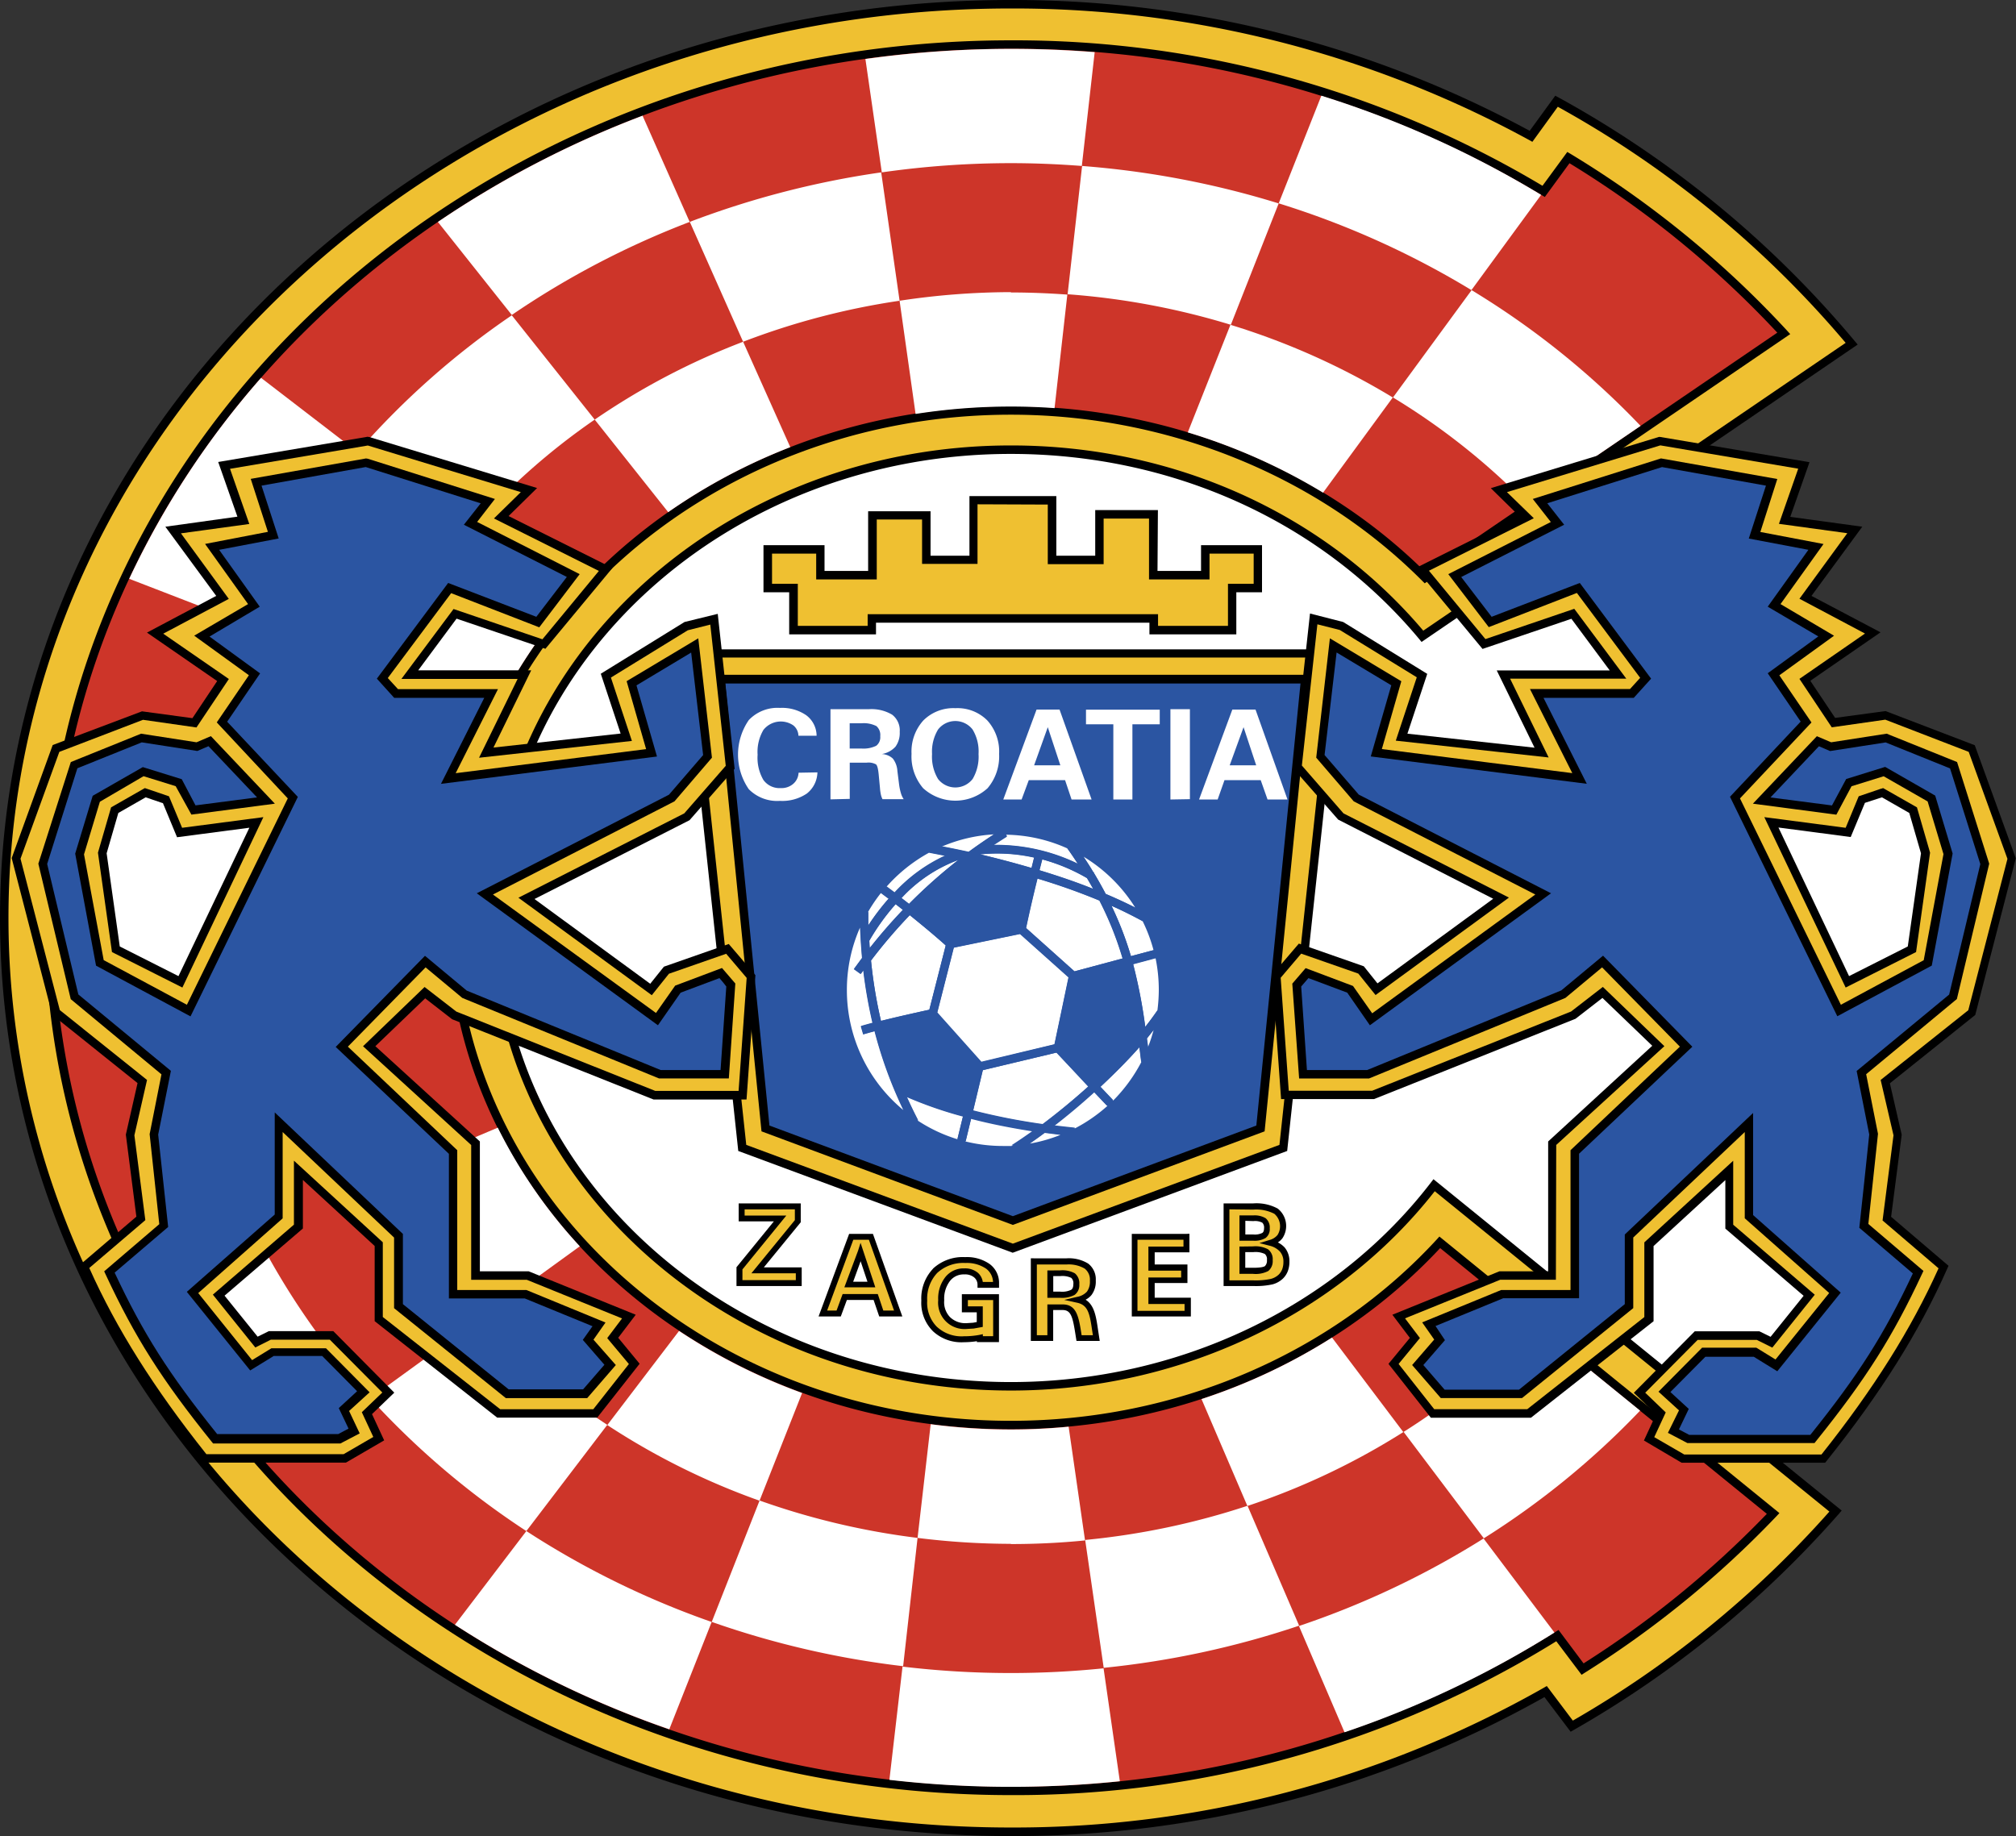 <svg xmlns="http://www.w3.org/2000/svg" viewBox="0 0 294.92 268.62"><rect x="0" y="0" width="294.92" height="268.62" fill="#333333" stroke="none"/><defs><style>.cls-1{fill:#fff;}.cls-2{fill:#efc031;}.cls-3{fill:#cd3529;}.cls-4{fill:#2b55a2;}</style></defs><title>Croatia</title><g id="Слой_2" data-name="Слой 2"><g id="Слой_1-2" data-name="Слой 1"><path class="cls-1" d="M281.67,124.8l-1.82-6.27L275.37,116l-3,1-2,4.78-15.21-2L238.63,60.91,57.49,60.54,53.4,206.78l199.92-.66,21.07-18L263,147.45l16.73-8.57,2-14.08Z"/><path d="M0,134.31c0,74.05,66.34,134.31,147.89,134.31a158.33,158.33,0,0,0,78.05-20.33l3.83,5.07.47-.27A151.63,151.63,0,0,0,269,221.49l.42-.49L209.7,172.52l-.39.51c-14.05,18.27-37,29.17-61.42,29.17C106.61,202.2,73,171.74,73,134.31s33.58-67.9,74.86-67.9c23.63,0,45.4,9.87,59.74,27.07l.36.44,63.8-43.51-.44-.52A151.3,151.3,0,0,0,228,14.26l-.48-.26-3.74,5.14A158.56,158.56,0,0,0,147.89,0C66.34,0,0,60.25,0,134.31Z"/><path class="cls-2" d="M1.24,134.31C1.24,60.93,67,1.24,147.89,1.24a157.31,157.31,0,0,1,75.8,19.24l.48.27,3.72-5.13A150.08,150.08,0,0,1,270,50.16L208.21,92.27c-14.58-17.22-36.52-27.1-60.32-27.1-42,0-76.1,31-76.1,69.14s34.14,69.13,76.1,69.13c24.56,0,47.68-10.89,62-29.16l57.73,46.87a150.34,150.34,0,0,1-37.53,30.58l-3.81-5.06-.48.28a157,157,0,0,1-77.91,20.42C67,267.37,1.24,207.68,1.24,134.31Z"/><path d="M237.37,202.72l-6.23-5.07-20.57-16.74-.39.43c-15.52,16.86-38.22,26.53-62.29,26.53-44.74,0-81.14-33-81.14-73.6s36.4-73.6,81.14-73.6c22.84,0,44.77,8.86,60.17,24.31l.36.36,53.47-36.46-.48-.53a145.8,145.8,0,0,0-31.64-25.83l-.49-.29-3.63,4.95A150.66,150.66,0,0,0,147.89,5.9C70,5.9,6.55,63.49,6.55,134.27S70,262.63,147.89,262.63a150.28,150.28,0,0,0,79.78-22.51l3.7,4.91.48-.31a145.68,145.68,0,0,0,28-22.86l.46-.49-22.93-18.65Z"/><path class="cls-3" d="M7.79,134.27c0-70.1,62.85-127.13,140.1-127.13A149.43,149.43,0,0,1,225.5,28.53l.49.29,3.61-4.94A144.27,144.27,0,0,1,260,48.67L208.56,83.74C193,68.29,170.87,59.43,147.89,59.43c-45.42,0-82.38,33.57-82.38,74.84s37,74.84,82.38,74.84c24.21,0,47.05-9.66,62.79-26.51l47.79,38.88a144.45,144.45,0,0,1-26.81,21.88L228,238.47l-.49.3a149,149,0,0,1-79.6,22.62c-77.25,0-140.1-57-140.1-127.12Z"/><path class="cls-1" d="M158.26,24.28a131.29,131.29,0,0,1,28.8,5.48l-7,17.76a108.68,108.68,0,0,0-23.88-4.47l2.12-18.77Zm65.08,49.39L240,62.31a120,120,0,0,0-24.72-19.86h0l-11.5,15.7a99.29,99.29,0,0,1,19.57,15.52Zm-18,135.83,11.73,15.56a119.48,119.48,0,0,0,22.86-18.68L224.44,193.8a99.06,99.06,0,0,1-19.12,15.7ZM182.5,220.3a108.74,108.74,0,0,1-23.75,5l2.71,18.71a130.43,130.43,0,0,0,28.59-6.17L182.5,220.3ZM134.23,225a108.5,108.5,0,0,1-23.11-5.47l-7,17.76a130.36,130.36,0,0,0,28,6.48ZM88.84,208.46A98.76,98.76,0,0,1,70.39,192.8L54.16,204.58A119.4,119.4,0,0,0,77,224ZM52.3,66.13a118.34,118.34,0,0,1,22.57-20L87,61.39A98,98,0,0,0,68.17,78.32L52.3,66.13Zm48.61-33.67a130.74,130.74,0,0,1,28-7.24L131.6,44a107.28,107.28,0,0,0-22.89,6ZM55,98.63l17,6.56A73.88,73.88,0,0,1,82.23,89.13L68.17,78.32A90.25,90.25,0,0,0,55,98.63Z"/><path class="cls-1" d="M147.89,42.74A109.66,109.66,0,0,0,131.6,44l2.34,16.56a90.55,90.55,0,0,1,13.95-1.08q3.21,0,6.38.23l1.87-16.61c-2.74-.2-5.5-.31-8.25-.31ZM180,47.52l-6.24,15.74a86.48,86.48,0,0,1,19.79,8.82l10.2-13.93A105,105,0,0,0,180,47.52Zm35.25-5.07,10.2-13.94A145.91,145.91,0,0,0,193.3,14l-6.24,15.75A126.61,126.61,0,0,1,215.27,42.45ZM147.89,23.87c3.49,0,7,.15,10.37.41l1.88-16.65a154.82,154.82,0,0,0-33.54,1L129,25.22a133.31,133.31,0,0,1,18.94-1.35Zm-47,8.59L94,16.93A144.58,144.58,0,0,0,64.06,32.47L74.87,46.08A125.81,125.81,0,0,1,100.91,32.46ZM52.3,66.13,38.19,55.28A125.25,125.25,0,0,0,18.9,84.68l17,6.57A109.22,109.22,0,0,1,52.3,66.13ZM87,61.39,97.75,74.93a85,85,0,0,1,17.86-9.51L108.71,50A103.38,103.38,0,0,0,87,61.39ZM20,187.43a126.39,126.39,0,0,0,16.66,24.93l6.84,0,10.7-7.76a109.73,109.73,0,0,1-16.93-24.49L20,187.43ZM77,224,66.55,237.71A144.56,144.56,0,0,0,97.91,253l6.2-15.7A126.21,126.21,0,0,1,77,224Zm70.87,20.77a133.42,133.42,0,0,1-15.84-.94l-1.92,16.57a155.07,155.07,0,0,0,33.71.2l-2.38-16.52a133.75,133.75,0,0,1-13.57.69Zm42.16-6.86,6.66,15.53a145.29,145.29,0,0,0,30.71-14.59l-10.37-13.76A126.41,126.41,0,0,1,190.05,237.88Zm15.27-28.38-10.44-13.84a85.11,85.11,0,0,1-19.09,9l6.71,15.64A104.16,104.16,0,0,0,205.32,209.5Zm-57.43,16.37q5.51,0,10.86-.53l-2.4-16.64c-2.79.27-5.62.41-8.46.41a90.47,90.47,0,0,1-11.72-.77L134.23,225A111.32,111.32,0,0,0,147.89,225.87Zm-36.77-6.31,6.24-15.79a85.5,85.5,0,0,1-18-9.08l-10.5,13.77A104.17,104.17,0,0,0,111.12,219.56ZM70.39,192.8l14.43-10.46a74.52,74.52,0,0,1-12-17.36L56,172.1a91.05,91.05,0,0,0,14.35,20.7ZM26,121.78,24,117l-3-1-4.48,2.55-1.81,6.27,2,14.08,9.45,4.77,11.1-23.34L26,121.78Z"/><path d="M141.82,72.58V81.3h-5.69V74.8H127v8.73h-6.38V79.76h-8.93v6.89h3.76v6.16h12.7V91.1h40v1.71h12.71V86.65h3.76V79.76H175.7v3.77h-6.37l.06-8.9h-9.17l0,6.67h-5.69V72.58Z"/><path class="cls-2" d="M153.28,73.82v8.72h8.17V75.87h6.64v8.9h8.85V81h6.46v4.41h-3.76v6.16H169.41V89.86H126.93v1.71H116.71V85.41h-3.77V81h6.46v3.77h8.86V76h6.63v6.5H143l0-8.72Z"/><path d="M195.52,95H100.14L108,168.39l40.15,14.89,40.15-14.89L196.21,95Z"/><path class="cls-2" d="M194.83,96.2c-.14,1.34-7.58,70.55-7.66,71.3l-39,14.45-39-14.45-7.66-71.3Z"/><path d="M190.94,98.72H104.73l6.67,66.8,36.77,13.69L185,165.52l6.67-66.8Z"/><path class="cls-4" d="M190.25,100c-.13,1.32-6.39,63.92-6.46,64.67l-35.62,13.26-35.61-13.26L106.09,100Z"/><path class="cls-1" d="M119.58,113a4.06,4.06,0,0,1-1.55,3.1,6.41,6.41,0,0,1-3.94,1.07,5.82,5.82,0,0,1-4.55-1.71,8.9,8.9,0,0,1,0-10.11,5.78,5.78,0,0,1,4.56-1.78,6.25,6.25,0,0,1,3.84,1.07,3.77,3.77,0,0,1,1.52,3h-2.66a2,2,0,0,0-.74-1.51,3.24,3.24,0,0,0-4.38.66,6.32,6.32,0,0,0-.85,3.63,6.46,6.46,0,0,0,.84,3.68,2.91,2.91,0,0,0,2.56,1.2,2.6,2.6,0,0,0,1.81-.62,2.25,2.25,0,0,0,.78-1.63Zm4.73-3.49H126a4.24,4.24,0,0,0,2.18-.4,1.56,1.56,0,0,0,.59-1.4,1.72,1.72,0,0,0-.56-1.48,4.1,4.1,0,0,0-2.21-.41h-1.7v3.69Zm-2.82,7.44V103.76h5.58a5.92,5.92,0,0,1,3.44.8,2.89,2.89,0,0,1,1.11,2.51,3.4,3.4,0,0,1-.62,2.17,3.5,3.5,0,0,1-2,1.08,2.53,2.53,0,0,1,1.61.66,3.27,3.27,0,0,1,.67,1.83l.24,1.9a8.21,8.21,0,0,0,.27,1.32,3,3,0,0,0,.41.89H129.1a2.87,2.87,0,0,1-.23-.64,6.92,6.92,0,0,1-.14-1l-.19-2c-.08-.8-.2-1.29-.39-1.45a2.29,2.29,0,0,0-1.36-.25h-2.48v5.3Zm14.86-6.63a6.33,6.33,0,0,0,.87,3.64,3.2,3.2,0,0,0,5.07,0,6.42,6.42,0,0,0,.86-3.64,6.2,6.2,0,0,0-.87-3.59,3.19,3.19,0,0,0-5.05,0,6.22,6.22,0,0,0-.88,3.59Zm-3,0a6.79,6.79,0,0,1,1.72-4.91,6.21,6.21,0,0,1,4.7-1.8,6.14,6.14,0,0,1,4.67,1.8,6.79,6.79,0,0,1,1.72,4.91,7.18,7.18,0,0,1-1.69,5,7,7,0,0,1-9.42,0A7.13,7.13,0,0,1,133.35,110.27Zm13.42,6.65,4.87-13.16H155l4.69,13.16h-2.93l-.95-2.83h-5.31l-1.05,2.83Zm4.48-5h3.87l-1.84-5.58-2,5.58Zm11.62,5v-11h-4v-2.14h10.79v2.14h-4v11Zm8.35,0V103.76h2.85v13.16Zm4.19,0,4.87-13.16h3.39l4.68,13.16h-2.92l-1-2.83h-5.3l-1,2.83Zm4.48-5h3.88l-1.85-5.58ZM130,131.51l-1.14-.85A23.23,23.23,0,0,0,127,133.4c0,.69,0,1.38,0,2a34.33,34.33,0,0,1,3-3.94Zm.93,28.21h0a63.38,63.38,0,0,1-3-8.84l-1.66.47-.35-1.19,1.71-.48a71.31,71.31,0,0,1-1.35-7.68l-.38.52-1-.72,1.2-1.63c-.13-1.49-.23-3-.29-4.46a22.52,22.52,0,0,0-1.92,9.15,22.77,22.77,0,0,0,8.25,17.54c-.42-.88-.82-1.77-1.2-2.66Zm7.3-34.51-2.33-.45a23.2,23.2,0,0,0-6.24,5l1.18.88a23.38,23.38,0,0,1,7.39-5.38Zm3.83,38.47-.06.22-.75,3.1a22.71,22.71,0,0,0,5.45.66c.43,0,.85,0,1.28,0q1.59-1,3.12-2.13c-3.22-.5-6.24-1.1-9-1.82Zm-1.2-.32a59,59,0,0,1-8.23-2.86q.79,1.77,1.68,3.48a22.62,22.62,0,0,0,5.74,2.69l.75-3.07.06-.24Zm9.81,3.95a22.46,22.46,0,0,0,4.46-1.27l-2.29-.29c-.74.55-1.46,1.06-2.17,1.56Zm-5.24-45.24a22.62,22.62,0,0,0-7.65,1.79c1.32.25,2.63.52,3.9.8,1.23-.9,2.47-1.76,3.75-2.59Zm22.09,28.17c.63-.79,1.23-1.61,1.8-2.44a24,24,0,0,0,.2-3,23,23,0,0,0-.48-4.65l-3.29.88a76,76,0,0,1,1.77,9.16Zm.4,3a22.37,22.37,0,0,0,.84-2.55l-1,1.26c.06.42.11.86.17,1.29Zm-22.6-29.59a27.38,27.38,0,0,1,12.36,2.75c-.5-.77-1-1.53-1.55-2.28a22.54,22.54,0,0,0-9-2l.18.29c-.66.41-1.31.84-2,1.28Zm14.7,4,0,.06q.91,1.52,1.74,3.09c1.46.62,2.9,1.28,4.32,2a22.84,22.84,0,0,0-7.56-7.46c.5.75,1,1.5,1.42,2.24Zm5.39,12.25,3.34-.89a22.69,22.69,0,0,0-1.59-4.23c-1.5-.81-3-1.57-4.58-2.26A48.83,48.83,0,0,1,165.45,139.89Zm-13.66-11.36c-.6,2.4-1.16,4.82-1.67,7.24l7.08,6.34,7.05-1.89a48.25,48.25,0,0,0-3.39-8.47,95.42,95.42,0,0,0-9.07-3.22Z"/><path class="cls-1" d="M133.09,133.89a74.68,74.68,0,0,0-5.67,6.64,68,68,0,0,0,1.46,8.83c2.17-.56,4.19-1,6.55-1.52l.52-.11,2.4-9.41c-1.67-1.5-3.51-3-5.26-4.43ZM131,132.28a32.77,32.77,0,0,0-3.86,5.36c0,.36,0,.71.08,1.06q2.29-2.91,4.85-5.59Zm23.24,20.53c.15-.68,1.93-9.18,2.06-9.81l-7.09-6.34-9.7,2-2.43,9.53,6.44,7.22Zm-14-27a21.35,21.35,0,0,0-8.36,5.59l1.1.85A76.45,76.45,0,0,1,140.24,125.78Zm14,38.91c1,.12,2,.24,3.06.34A23,23,0,0,0,162,161.8l-1.9-2C158.22,161.51,156.28,163.14,154.28,164.69Zm-10.49-8.1-1.41,5.89a92.76,92.76,0,0,0,10.17,2q3.47-2.61,6.69-5.52L154.55,154l-10.76,2.57Zm22.92-3.41c-1.72,1.94-3.66,3.91-5.7,5.8l1.88,2a23.27,23.27,0,0,0,4.1-5.6l-.07-.5ZM159,128.47a26.89,26.89,0,0,0-6.55-2.74c-.14.53-.27,1.06-.41,1.59,2.79.85,5.42,1.76,7.87,2.73-.3-.53-.6-1.06-.91-1.58Zm-7.76-3a24.78,24.78,0,0,0-7.89-.46l0,0q3.81.87,7.56,2c.13-.52.25-1,.38-1.53Z"/><path class="cls-4" d="M167.79,151.92l1-1.26a23.3,23.3,0,0,0,.56-2.86c-.57.83-1.17,1.65-1.8,2.44a76,76,0,0,0-1.77-9.16l3.28-.88c-.08-.4-.18-.8-.28-1.2l-3.34.89a48.83,48.83,0,0,0-2.83-7.38c1.55.69,3.08,1.45,4.57,2.26a19.24,19.24,0,0,0-1.11-2c-1.42-.72-2.86-1.38-4.32-2q-.82-1.57-1.74-3.09l0-.06-.12-.07c-.46-.76-.93-1.51-1.42-2.25a23.88,23.88,0,0,0-2.35-1.23c.53.75,1.05,1.51,1.55,2.28a27.38,27.38,0,0,0-12.36-2.75c.65-.44,1.3-.87,2-1.28l-.18-.3h-.4c-.43,0-.85,0-1.27,0-1.28.84-2.54,1.69-3.75,2.59-1.3-.28-2.6-.55-3.9-.8-.64.27-1.27.57-1.88.9l2.33.45a23.38,23.38,0,0,0-7.39,5.38l-1.18-.88c-.27.31-.54.63-.8.95l1.14.85a34.33,34.33,0,0,0-3,3.94c0-.69,0-1.37,0-2.06a22.82,22.82,0,0,0-1.18,2.31c.06,1.49.16,3,.29,4.46l-1.2,1.63,1,.72.38-.52a71.31,71.31,0,0,0,1.35,7.68c-.55.15-1.11.3-1.71.48l.35,1.19,1.66-.47a63.38,63.38,0,0,0,3,8.84h0q.57,1.35,1.2,2.67a22.34,22.34,0,0,0,2.17,1.59q-.89-1.71-1.68-3.48a59,59,0,0,0,8.23,2.86l-.06.24-.75,3.07q.6.18,1.2.33l.75-3.11.05-.21c2.81.72,5.83,1.32,9,1.82-1.08.77-2.12,1.48-3.12,2.12a22.15,22.15,0,0,0,2.69-.31c.73-.51,1.46-1,2.17-1.56l2.29.29a21.38,21.38,0,0,0,2.17-1c-1-.1-2-.22-3.06-.34,2-1.55,3.94-3.18,5.81-4.87l1.9,2c.3-.27.6-.56.89-.85L161,159c2-1.89,4-3.86,5.7-5.8l.21,1.66.06.5c.36-.7.69-1.41,1-2.13-.06-.43-.11-.87-.17-1.29Zm-15.3-26.19a26.89,26.89,0,0,1,6.55,2.74c.31.52.61,1.05.91,1.58-2.45-1-5.08-1.88-7.87-2.73.14-.54.27-1.07.41-1.59Zm-9.1-.75a24.78,24.78,0,0,1,7.89.46c-.13.5-.25,1-.38,1.53q-3.75-1.08-7.56-2Zm-3.15.8a75.19,75.19,0,0,0-7.26,6.45l-1.1-.86A21.35,21.35,0,0,1,140.24,125.78Zm-13.06,11.86a32.77,32.77,0,0,1,3.86-5.36l1.07.84c-1.7,1.78-3.32,3.65-4.85,5.58C127.23,138.35,127.21,138,127.18,137.64Zm8.25,10.2c-2.36.52-4.37,1-6.55,1.52a69.78,69.78,0,0,1-1.46-8.83,76.38,76.38,0,0,1,5.67-6.64c1.75,1.4,3.59,2.93,5.26,4.43l-2.4,9.41-.52.11Zm1.69.31,2.43-9.53,9.7-2,7.09,6.34c-.13.63-1.91,9.13-2.06,9.81l-10.71,2.56-6.45-7.22Zm15.43,16.3a92.76,92.76,0,0,1-10.17-2l1.41-5.89L154.55,154l4.69,4.91q-3.23,2.91-6.69,5.52Zm4.65-22.34-7.08-6.34c.51-2.42,1.07-4.84,1.67-7.24a92.73,92.73,0,0,1,9.07,3.22,48.46,48.46,0,0,1,3.39,8.47l-7.05,1.89Z"/><path d="M179.41,176.06H179v12.09h4.38a11.33,11.33,0,0,0,2.76-.24,3.51,3.51,0,0,0,1.55-.86,3.07,3.07,0,0,0,.71-1.09,3.9,3.9,0,0,0,.23-1.37,3.14,3.14,0,0,0-.69-2.07,3.5,3.5,0,0,0-1-.75,2.7,2.7,0,0,0,.66-.6,3.24,3.24,0,0,0-.68-4.35,6.52,6.52,0,0,0-3.56-.76Zm3.94,7.13a3.2,3.2,0,0,1,1.68.27,1,1,0,0,1,.31.88,1.12,1.12,0,0,1-.29.89c-.1.08-.48.25-1.7.25h-1.18v-2.29Zm0-4.54a2.34,2.34,0,0,1,1.31.23,1,1,0,0,1,.26.79c0,.53-.19.66-.26.71a2.44,2.44,0,0,1-1.31.23h-1.17v-2Zm-9.78,1.87h-8V192.6h8.64v-2.74h-5.29v-2.15h4.79V185h-4.79v-1.78H174v-2.72Z"/><path class="cls-2" d="M173.13,181.38v1H168v3.52h4.79v1H168v3.88h5.29v1H166.4V181.38Z"/><path d="M151.23,184.09h-.43v12.09h3.27v-4.52h1.36c1.28,0,1.5,1,1.94,3.84l.11.68h3.4l-.26-1.69c-.28-1.94-.54-3.54-1.81-4.34a2.7,2.7,0,0,0,.86-.68,3.25,3.25,0,0,0,.63-2.12,2.9,2.9,0,0,0-1.12-2.49,5.42,5.42,0,0,0-3.19-.76h-4.76Zm3.85,2.61a3.07,3.07,0,0,1,1.64.26,1.09,1.09,0,0,1,.3.91c0,.62-.24.78-.32.83a3,3,0,0,1-1.62.27h-1V186.7Zm-18.58-1.09a6.33,6.33,0,0,0-1.72,4.68,5.85,5.85,0,0,0,1.72,4.49,6.09,6.09,0,0,0,4.51,1.59,12.62,12.62,0,0,0,1.9-.15v.13h3.23v-7h-5.43V192h2.18v1.42l-.54.1-.9.06a3.22,3.22,0,0,1-2.48-.89,3.14,3.14,0,0,1-.84-2.46,4.26,4.26,0,0,1,.81-2.78,2.53,2.53,0,0,1,2.13-1,2.11,2.11,0,0,1,1.43.43A1.4,1.4,0,0,1,143,188l0,.41h3.15v-.64a3.41,3.41,0,0,0-1.39-2.85,5.82,5.82,0,0,0-3.57-1,6.42,6.42,0,0,0-4.72,1.7Z"/><path class="cls-2" d="M137.09,194.15a5,5,0,0,1-1.45-3.86,5.49,5.49,0,0,1,1.47-4.06,5.61,5.61,0,0,1,4.11-1.45,5,5,0,0,1,3.05.84,2.54,2.54,0,0,1,1,1.93h-1.5a2.21,2.21,0,0,0-.71-1.33,2.92,2.92,0,0,0-2-.65,3.39,3.39,0,0,0-2.81,1.33,5.08,5.08,0,0,0-1,3.32,3.86,3.86,0,0,0,4.19,4.21l1-.06,1.33-.24,0-.36v-2.65h-2.18v-.92h3.7v5.29h-1.51v-.3l-.51.11a12.07,12.07,0,0,1-2.25.2,5.28,5.28,0,0,1-3.92-1.35Z"/><path d="M116.71,176.06h-8.65v2.63h5.15l-5.47,6.71v2.75h9.54v-2.73h-5.54l5.4-6.6v-2.76Z"/><path class="cls-2" d="M116.28,176.93v1.58l-6.36,7.78h6.5v1h-7.81v-1.57l6.42-7.88h-6.1v-.9Z"/><path d="M127.41,180.52h-3.19l-4.47,12.08H123l.89-2.41h3.91l.82,2.41H132l-4.3-12.08Zm-1.51,4,1,3h-2.09l1.09-3Z"/><path class="cls-2" d="M127.11,181.38l3.68,10.36h-1.57l-.81-2.42h-5.14l-.89,2.42H121l3.83-10.36ZM125.52,183l-2,5.34h4.53l-2.16-6.51ZM156,185a4.66,4.66,0,0,1,2.68.6,2.06,2.06,0,0,1,.76,1.79,2.48,2.48,0,0,1-.43,1.58,2.57,2.57,0,0,1-1.45.77l-1.88.44,1.88.41c1.6.34,1.85,1.56,2.21,4.07l.11.69h-1.65c-.42-2.72-.72-4.51-2.79-4.51h-2.22v4.51h-1.54V185Zm-2.35.87h-.43v4h1.87a3.88,3.88,0,0,0,2.11-.42,1.75,1.75,0,0,0,.69-1.55,1.88,1.88,0,0,0-.65-1.61,3.8,3.8,0,0,0-2.15-.43Zm29.69-8.9a5.81,5.81,0,0,1,3.08.61,2.39,2.39,0,0,1,.47,3.1,2.24,2.24,0,0,1-1.19.74l-1.46.45,1.48.38a3,3,0,0,1,1.53.87,2.22,2.22,0,0,1,.5,1.51,3,3,0,0,1-.18,1.07,2.24,2.24,0,0,1-.51.78,2.66,2.66,0,0,1-1.16.63,10.74,10.74,0,0,1-2.54.21h-3.51V176.93Zm-1.59,5.4h-.43v4h2a4,4,0,0,0,2.22-.42,1.87,1.87,0,0,0,.64-1.59,1.8,1.8,0,0,0-.69-1.59,3.89,3.89,0,0,0-2.17-.42Zm0-4.55h-.43v3.7h2a3.2,3.2,0,0,0,1.81-.39,1.6,1.6,0,0,0,.62-1.42,1.75,1.75,0,0,0-.6-1.48,3.15,3.15,0,0,0-1.83-.41Z"/><path d="M242.67,63.93l-24.58,7.49,4.18,4.1-15.19,7.6,9.8,11.82,13-4.41,5.61,7.56-16.53,0,5.53,11.3-18.6-2.05,2.9-8.75L196.49,91l-4.85-1.24-2.48,22.63,6.6,7.52,22.68,11.58-16.93,12.38-2-2.5-9.5-3.32-3.9,4.56,1.3,18.19H201l29.48-11.75,3.94-3.05,7.29,7L226.48,167l0,19h-7.14l-15.65,6.35,2.56,3.39-3.13,3.8,6.2,7.88,14.64,0,17.94-14.12v-11l10.5-9.65,0,7.1,11.45,9.83-4.83,6-1.65-.81h-9.44l-8.92,9,3.26,3.14-1.78,3.84L246,214h21l.19-.23c8-10,13.61-19,17.67-28.16l.19-.42-8.4-7.17,1.55-12-1.73-7.53,12.49-10,5.93-22.92-6-16.54-13.06-5-7.37,1-3.63-5.43,10.27-7.09L265,87.18l7.43-10.12L261.9,75.62l2.81-8-21.9-3.7-.14,0Zm32.64,52.72,4,2.29,1.71,5.9-1.93,13.63-8.59,4.34-10.33-21.74,10.57,1.39,2.08-5Z"/><path class="cls-2" d="M242.89,65.16l20.17,3.41c-.4,1.16-2.82,8.07-2.82,8.07l10,1.37-7,9.59,9.59,5.09-9.59,6.63,4.73,7.09,7.83-1.12L288,110c.19.51,5.55,15.3,5.67,15.65l-5.73,22.15L275.12,158,277,166.1l-1.6,12.46,8.19,7c-4,8.87-9.43,17.55-17.13,27.24l-20.07,0L242,210.26l1.68-3.62-3-2.88,7.67-7.73H257l2.27,1.13,6.21-7.74-11.93-10.24c0-.53,0-9.36,0-9.36l-13,11.94v10.93l-17.13,13.48-13.61,0-5.21-6.62,3.12-3.79-2.18-2.88,13.93-5.65h8.14l.05-19.72,15.82-14.45-9-8.67-4.65,3.6-29.1,11.59h-12.2l-1.18-16.53,3-3.53,8.36,2.92,2.52,3.14,19.51-14.26L196.54,119,190.45,112c.06-.51,2.12-19.36,2.27-20.66l3.28.83,11.26,6.92-3.07,9.27,22.36,2.46-5.64-11.53,17,0L230.3,89.07l-13,4.43-8.26-10,15.34-7.68L220.45,72l22.44-6.84Zm32.28,50.23-3.26,1.11L270,121.11l-11.9-1.56L270,144.48l10.3-5.19,2.05-14.54-1.92-6.63-4.95-2.82-.26.09Z"/><path d="M242.88,67.1,224.23,73l2.64,3.37-15,7.63,5.92,7.75,12.89-5c.51.69,8.71,11.67,9.26,12.42l-1.49,1.64-14.63,0,6.19,12.3-27.86-3.52L205,99.67l-10.45-6.28-2,17.46,5.49,6.39,26.56,13.63-23.86,17.38-2.81-4L191,141.64l-1.95,2.27,1,13.88h10.21L229,146l5.37-4.47,11.38,11.6-16,15.15,0,20.45H219.61l-11.56,4.74,1.76,2.51-3.23,3.73,4.19,4.83h11.89l16.27-13.16,0-10.33,16.31-15.43c0,2.3,0,12.62,0,12.62l12.35,10.93-7.85,9.73-2.81-1.73H249l-6.38,6.44,3,2.73L244,209.63l2.84,1.49,18.61,0,.18-.23c7.32-9.1,11.25-15.29,15.55-24.53l.2-.42-8.06-6.87c.07-.62,1.41-13.19,1.41-13.19L273,157.16l13.27-11L291,126.36l-4.7-14.87L276,107.34l-8.12,1.26-2.09-.89-9.36,9.87,12.21,1.61s2-3.76,2.22-4.16l4.7-1.46,6.43,3.68,2.32,7.71c-.06.28-2.79,15-2.89,15.52L269.3,147l-14.76-30.19L265,105.7l-4.7-6.9,8-5.79-7.83-4.63,6.29-8.79-9.24-1.76L260,70.08l-16.94-3-.14,0Z"/><path class="cls-4" d="M243.11,68.33l15.23,2.72-2.51,7.74,8.72,1.65-5.95,8.32L266,93.11l-7.4,5.39,4.82,7.07-10.34,11,15.7,32.11,13.82-7.41,3.05-16.4-2.55-8.47-7.32-4.2-5.7,1.77L268,117.84,259,116.67l7.09-7.49,1.63.7,8.13-1.26,9.42,3.8,4.43,14-4.56,19.09-13.53,11.18,1.84,9.29c0,.19-1.45,13.65-1.45,13.65l7.83,6.68c-4.19,8.92-7.91,14.78-15,23.62l-17.71,0-1.51-.8,1.44-3-2.69-2.47c.75-.75,4.8-4.85,5.12-5.16h7.08l3.44,2.12,9.28-11.5-12.82-11.35c0-.54,0-14.94,0-14.94l-18.77,17.78V190.8l-15.47,12.51H211.33l-3.11-3.6,3.16-3.64L210,194l9.9-4.06H231l0-21.15,16.57-15.65-13.06-13.32-6.11,5.08L200,156.55h-8.81c-.07-1-.8-11.76-.84-12.22l1.06-1.23,5.68,2.13,3.31,4.77,26.5-19.31-28.13-14.44-5-5.79,1.76-15,8,4.8-3,10.41,31.6,4-6.33-12.57H239l2.54-2.81-10.43-14-12.9,4.95-4.45-5.82,15.06-7.65-2.47-3.14,16.8-5.3Z"/><path d="M53.83,63.89l-21.91,3.7,2.81,8L24.19,77.06s6.68,9.1,7.44,10.12L21.5,92.55l10.27,7.09-3.62,5.43-7.38-1L7.71,109l-6,16.54,5.93,22.92,12.48,10L18.41,166l1.54,12-8.39,7.17.18.42c4.07,9.19,9.69,18.14,17.68,28.16l.18.24,21,0,5.6-3.26-1.78-3.84,3.26-3.14-8.92-9H39.33l-1.64.81-4.84-6,11.46-9.83,0-7.1,10.5,9.66v11L72.73,207.4l14.64,0,6.2-7.88-3.13-3.8L93,192.35,77.35,186H70.2l0-19L54.91,153.06l7.29-7,3.94,3.06,29.47,11.74h13.6l1.3-18.19-3.9-4.56-9.49,3.32-2,2.5L78.19,131.53,100.87,120l6.6-7.52L105,89.81,100.14,91,87.89,98.57l2.9,8.75-18.6,2.05,5.52-11.3-16.53,0,5.61-7.56,13,4.41,9.8-11.82-15.19-7.6,4.17-4.1L54,63.93l-.13,0Zm-30,53.6,2.07,5,10.58-1.39L26.11,142.81l-8.59-4.34c-.08-.6-1.89-13.38-1.92-13.63l1.71-5.9,4-2.29,2.47.84Z"/><path class="cls-2" d="M76.19,72l-3.93,3.85,15.35,7.68-8.26,10-13-4.43L58.72,99.33l17,0-5.64,11.53,22.36-2.46-3.07-9.27,11.25-6.92,3.29-.83c.14,1.3,2.21,20.15,2.26,20.66L100.1,119,75.84,131.34,95.35,145.6l2.51-3.14,8.37-2.92,3,3.53-1.18,16.53H95.85L66.76,148l-4.65-3.6-9,8.67,15.82,14.45,0,19.72h8.14L91,192.89l-2.17,2.88L92,199.56l-5.21,6.62-13.61,0L56,192.68V181.75L43,169.81l0,9.36L31.14,189.41l6.21,7.73L39.62,196h8.63l7.68,7.73-3,2.88,1.68,3.62-4.34,2.52-20.08,0c-7.7-9.69-13.16-18.37-17.13-27.24l8.2-7L19.66,166.1,21.51,158,8.75,147.78,3,125.63,8.68,110l12.24-4.69,7.82,1.12,4.74-7.09-9.6-6.63,9.59-5.09-7-9.59,10-1.37-2.82-8.07,20.16-3.41L76.19,72Zm-55,43.3-4.94,2.82-1.92,6.63,2.05,14.54,10.3,5.19,11.85-24.93-11.89,1.56-1.92-4.61-3.26-1.11-.27-.09Z"/><path d="M53.61,67.06l-16.93,3,2.51,7.75L30,79.58l6.29,8.8L28.41,93l8,5.79-4.7,6.9L42.1,116.81,27.34,147l-12.17-6.53L12.29,125l2.32-7.7L21,113.56l4.7,1.46L28,119.18l12.21-1.6-9.36-9.88-2.1.9-8.11-1.26-10.28,4.15L5.61,126.36l4.74,19.82,13.27,11-1.73,8.75L23.3,179.1,15.24,186l.2.43c4.3,9.24,8.23,15.43,15.55,24.53l.19.23,18.61,0,2.83-1.48-1.55-3.28,3-2.73-6.38-6.44H39.7l-2.82,1.73L29,189.18l12.35-10.93,0-12.63,16.3,15.44,0,10.33L74,204.55h11.9l4.19-4.84L86.82,196l1.76-2.51L77,188.73H66.89l0-20.45-16-15.15,11.37-11.6L67.63,146l28.78,11.78h10.21l.95-13.89-1.95-2.27-6.85,2.58-2.81,4L72.11,130.87l26.56-13.63,5.48-6.39-2-17.46L91.67,99.66l2.85,9.94-27.86,3.52,6.19-12.3-14.63,0L56.73,99.2,66,86.78l12.89,5L84.8,84l-15-7.64L72.4,73,53.76,67.1l-.15,0Z"/><path class="cls-4" d="M70.33,73.63l-2.47,3.14,15.06,7.64-4.46,5.83-12.9-4.95-10.43,14,2.54,2.81,13.17,0-6.33,12.58,31.6-4-3-10.41,8-4.8c.19,1.66,1.69,14.52,1.75,15l-5,5.8L69.75,130.69,96.25,150l3.32-4.77,5.68-2.13c.32.37.85,1,1,1.23l-.84,12.22H96.65L68.28,144.93l-6.11-5.09L49.11,153.17l16.56,15.64,0,21.16H76.78l9.9,4.06-1.42,2,3.16,3.64-3.12,3.6H74.41L58.94,190.8l0-10.27L40.19,162.75l0,14.94L27.33,189l9.27,11.5,3.45-2.12h7.08l5.11,5.16-2.68,2.47,1.43,3-1.51.8-17.71,0c-7.1-8.84-10.82-14.7-15-23.62l7.83-6.68L23.14,166,25,156.67,11.46,145.49c-.1-.39-4.48-18.76-4.56-19.09l4.42-14,9.42-3.79,8.13,1.26,1.63-.7,7.1,7.49-9,1.17L26.59,114l-5.7-1.77-7.33,4.2L11,124.89l3.05,16.39,13.82,7.42,15.7-32.11-10.34-11,4.82-7.07-7.4-5.39L38,88.76l-5.94-8.32,8.71-1.66-2.51-7.73,15.24-2.72,16.8,5.3Z"/></g></g></svg>